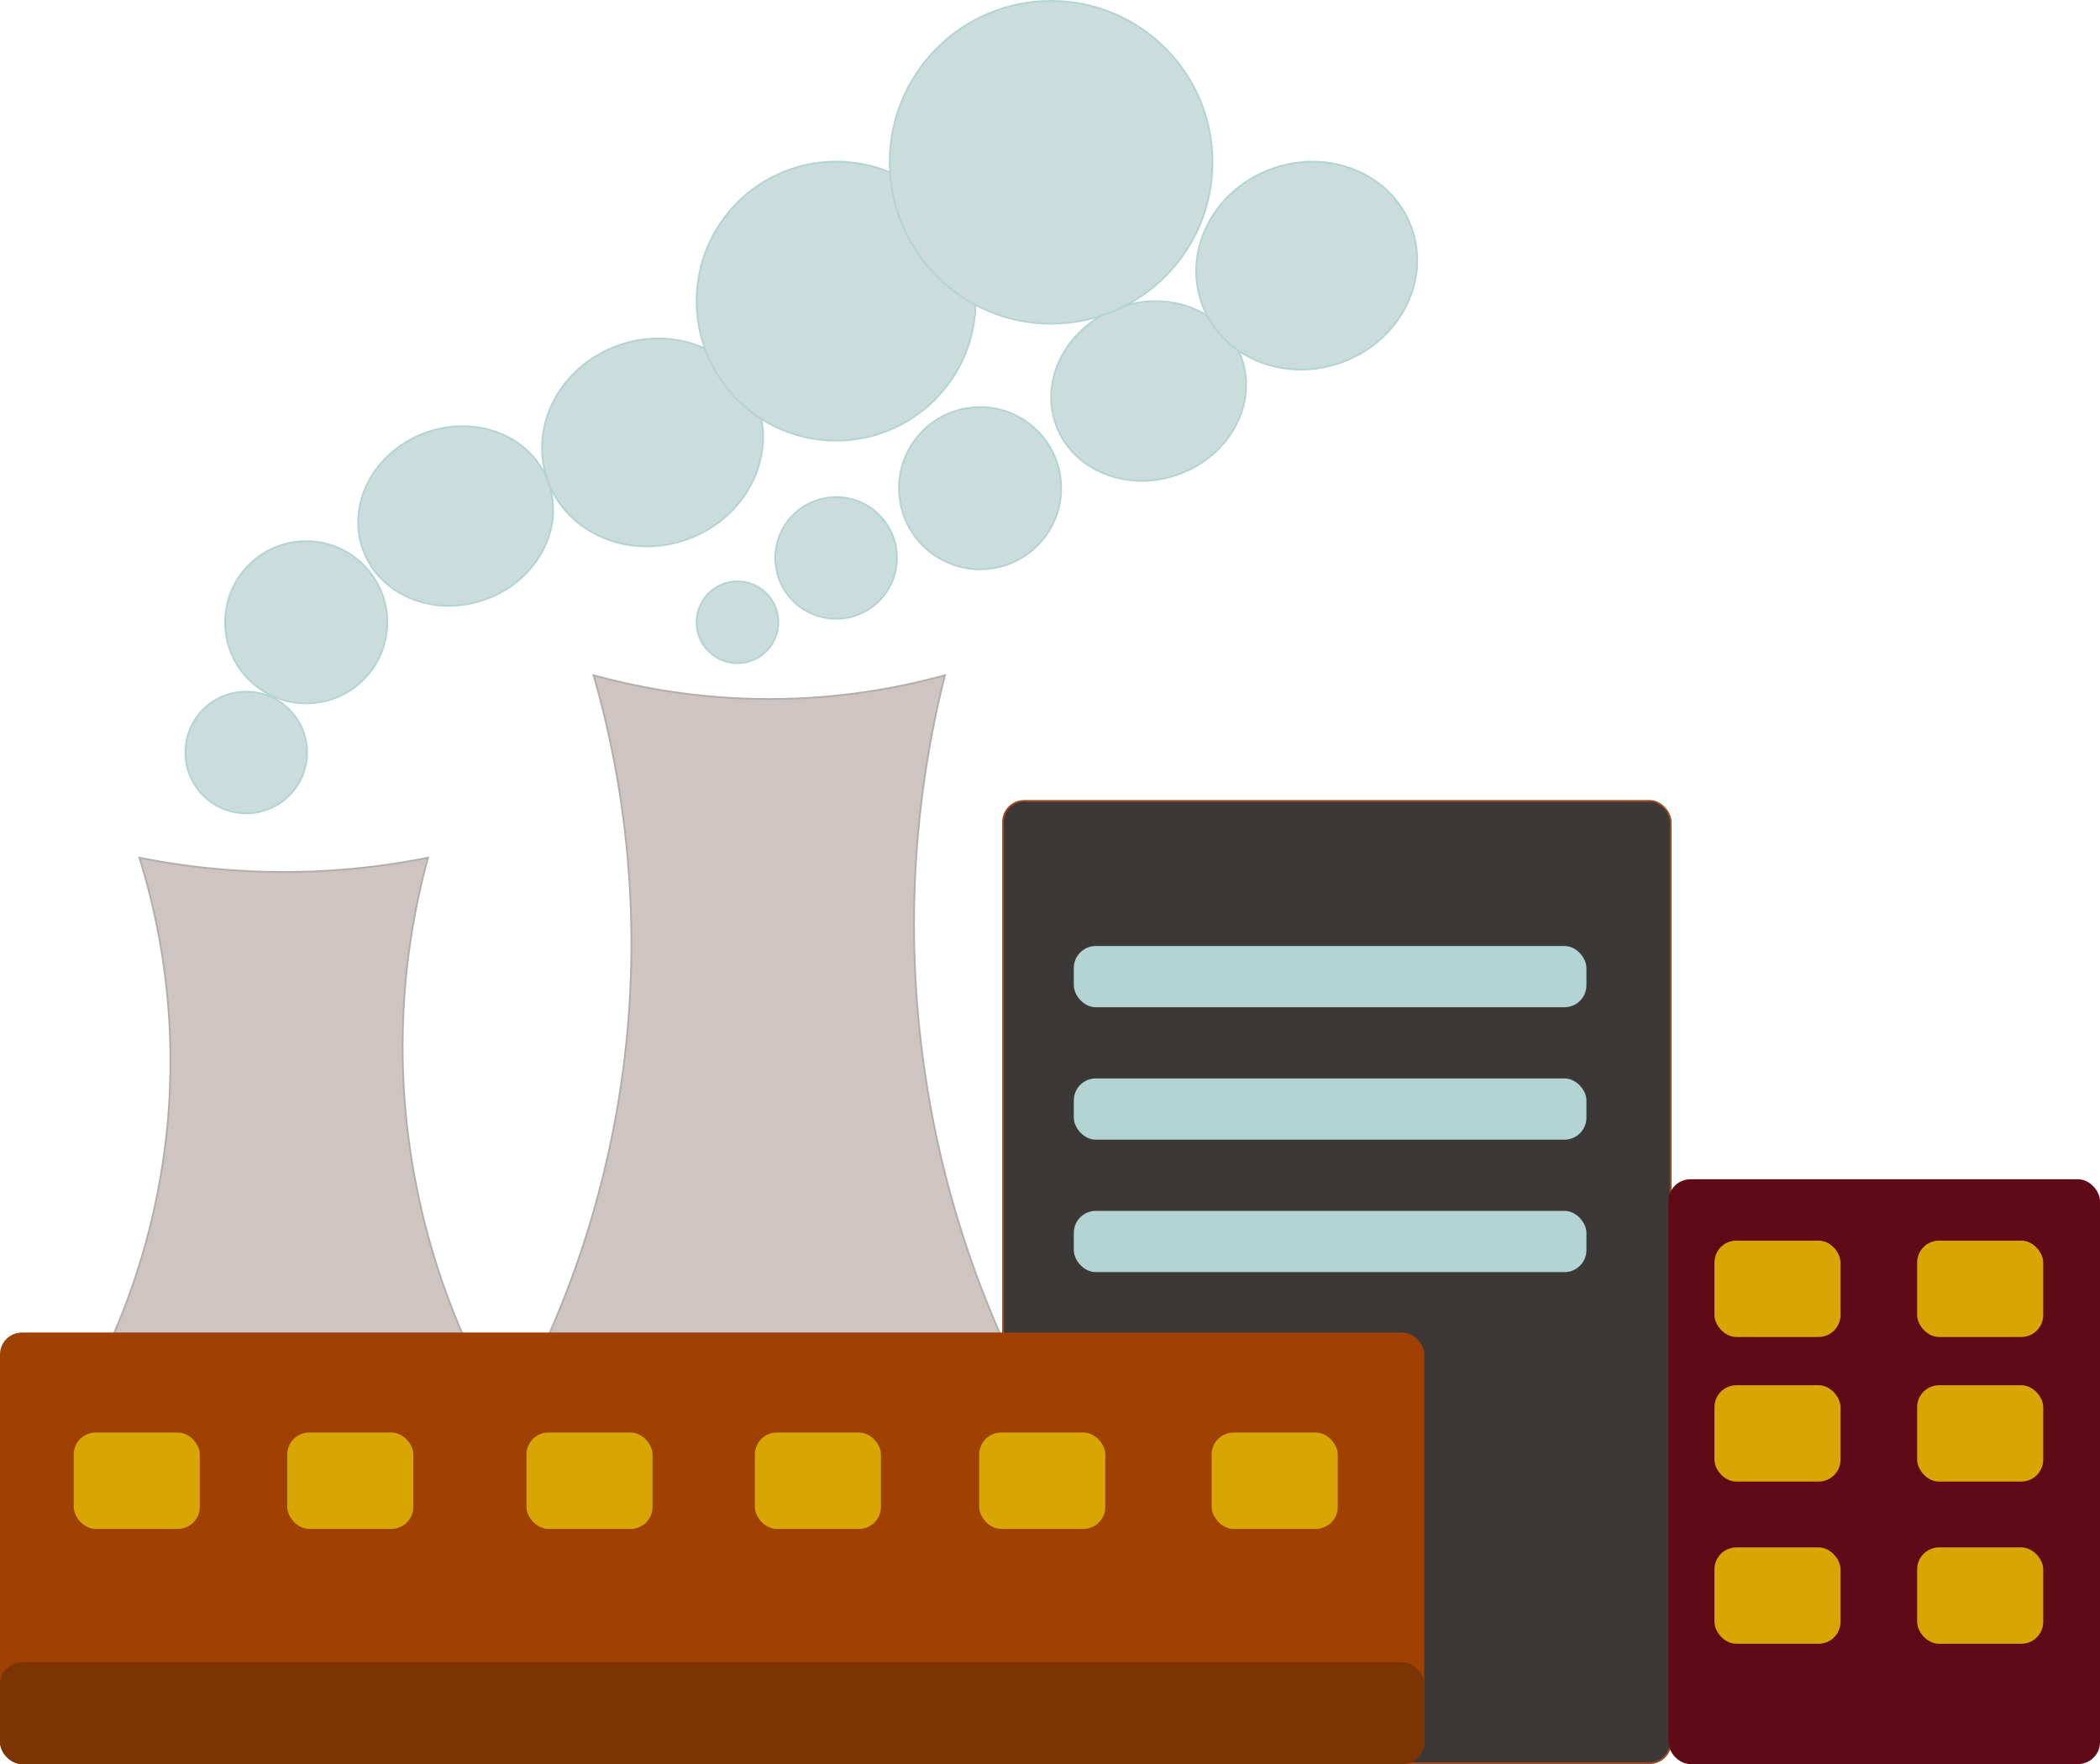 <svg xmlns="http://www.w3.org/2000/svg" viewBox="0 0 1195.27 1004.05"><defs><style>.cls-1{fill:#cadddc;}.cls-1,.cls-8{stroke:#b4d3d3;}.cls-1,.cls-2,.cls-3,.cls-4,.cls-5,.cls-6,.cls-7,.cls-8{stroke-miterlimit:10;}.cls-2{fill:#cec4c2;stroke:#b2aead;}.cls-3{fill:#3d3838;stroke:#9b4a21;}.cls-4{fill:#9e4102;stroke:#9e4102;}.cls-5{fill:#600a18;stroke:#600a18;}.cls-6{fill:#7c3403;stroke:#7c3403;}.cls-7{fill:#d8a503;stroke:#d8a503;}.cls-8{fill:#b4d3d3;}</style></defs><g id="Layer_2" data-name="Layer 2"><g id="Layer_1-2" data-name="Layer 1"><circle class="cls-1" cx="140.15" cy="428.29" r="34.62"/><circle class="cls-1" cx="475.9" cy="317.57" r="34.62"/><circle class="cls-1" cx="419.75" cy="354.19" r="23.27"/><circle class="cls-1" cx="174.29" cy="354.19" r="46.15"/><circle class="cls-1" cx="557.85" cy="277.87" r="46.15"/><ellipse class="cls-1" cx="259.37" cy="293.67" rx="56.15" ry="50.38" transform="translate(-85.66 108.01) rotate(-20.26)"/><ellipse class="cls-1" cx="653.78" cy="222.52" rx="56.15" ry="50.38" transform="translate(-36.6 240.2) rotate(-20.26)"/><ellipse class="cls-1" cx="371.42" cy="251.81" rx="63.46" ry="58.54" transform="translate(-64.22 144.22) rotate(-20.26)"/><ellipse class="cls-1" cx="743.73" cy="151.14" rx="63.46" ry="58.54" transform="translate(-6.31 266.94) rotate(-20.26)"/><circle class="cls-1" cx="475.9" cy="171.39" r="79.4"/><circle class="cls-1" cx="598.27" cy="92.38" r="91.86"/><path class="cls-2" d="M270.15,774.32H57.85a394.2,394.2,0,0,0,37.91-139A389,389,0,0,0,79.33,488.17a418,418,0,0,0,164.29,0,408,408,0,0,0-12.64,146A414,414,0,0,0,270.15,774.32Z"/><path class="cls-2" d="M570.15,761.25H311.69a552.11,552.11,0,0,0,46.16-183.08,552.34,552.34,0,0,0-20-193.85,376,376,0,0,0,200,0,579.26,579.26,0,0,0,32.3,376.93Z"/><rect class="cls-3" x="570.92" y="455.86" width="380" height="547.69" rx="12"/><rect class="cls-4" x="0.5" y="758.94" width="809.65" height="244.62" rx="12"/><rect class="cls-5" x="950.15" y="671.71" width="244.62" height="331.85" rx="12"/><rect class="cls-6" x="0.5" y="946.63" width="809.65" height="56.92" rx="12"/><rect class="cls-7" x="164" y="815.86" width="70.77" height="53.85" rx="12"/><rect class="cls-7" x="42.46" y="815.86" width="70.77" height="53.85" rx="12"/><rect class="cls-7" x="300.15" y="815.86" width="70.77" height="53.85" rx="12"/><rect class="cls-7" x="430.15" y="815.86" width="70.77" height="53.85" rx="12"/><rect class="cls-7" x="557.85" y="815.86" width="70.77" height="53.85" rx="12"/><rect class="cls-7" x="976.31" y="706.63" width="70.77" height="53.85" rx="12"/><rect class="cls-7" x="976.31" y="788.94" width="70.77" height="53.85" rx="12"/><rect class="cls-7" x="976.31" y="881.25" width="70.77" height="53.85" rx="12"/><rect class="cls-7" x="1091.69" y="881.25" width="70.77" height="53.85" rx="12"/><rect class="cls-7" x="1091.69" y="788.94" width="70.77" height="53.85" rx="12"/><rect class="cls-7" x="1091.69" y="706.63" width="70.77" height="53.85" rx="12"/><rect class="cls-7" x="690.15" y="815.86" width="70.77" height="53.85" rx="12"/><rect class="cls-8" x="611.69" y="538.94" width="290.77" height="33.85" rx="12"/><rect class="cls-8" x="611.69" y="614.32" width="290.77" height="33.85" rx="12"/><rect class="cls-8" x="611.69" y="689.71" width="290.77" height="33.85" rx="12"/></g></g></svg>